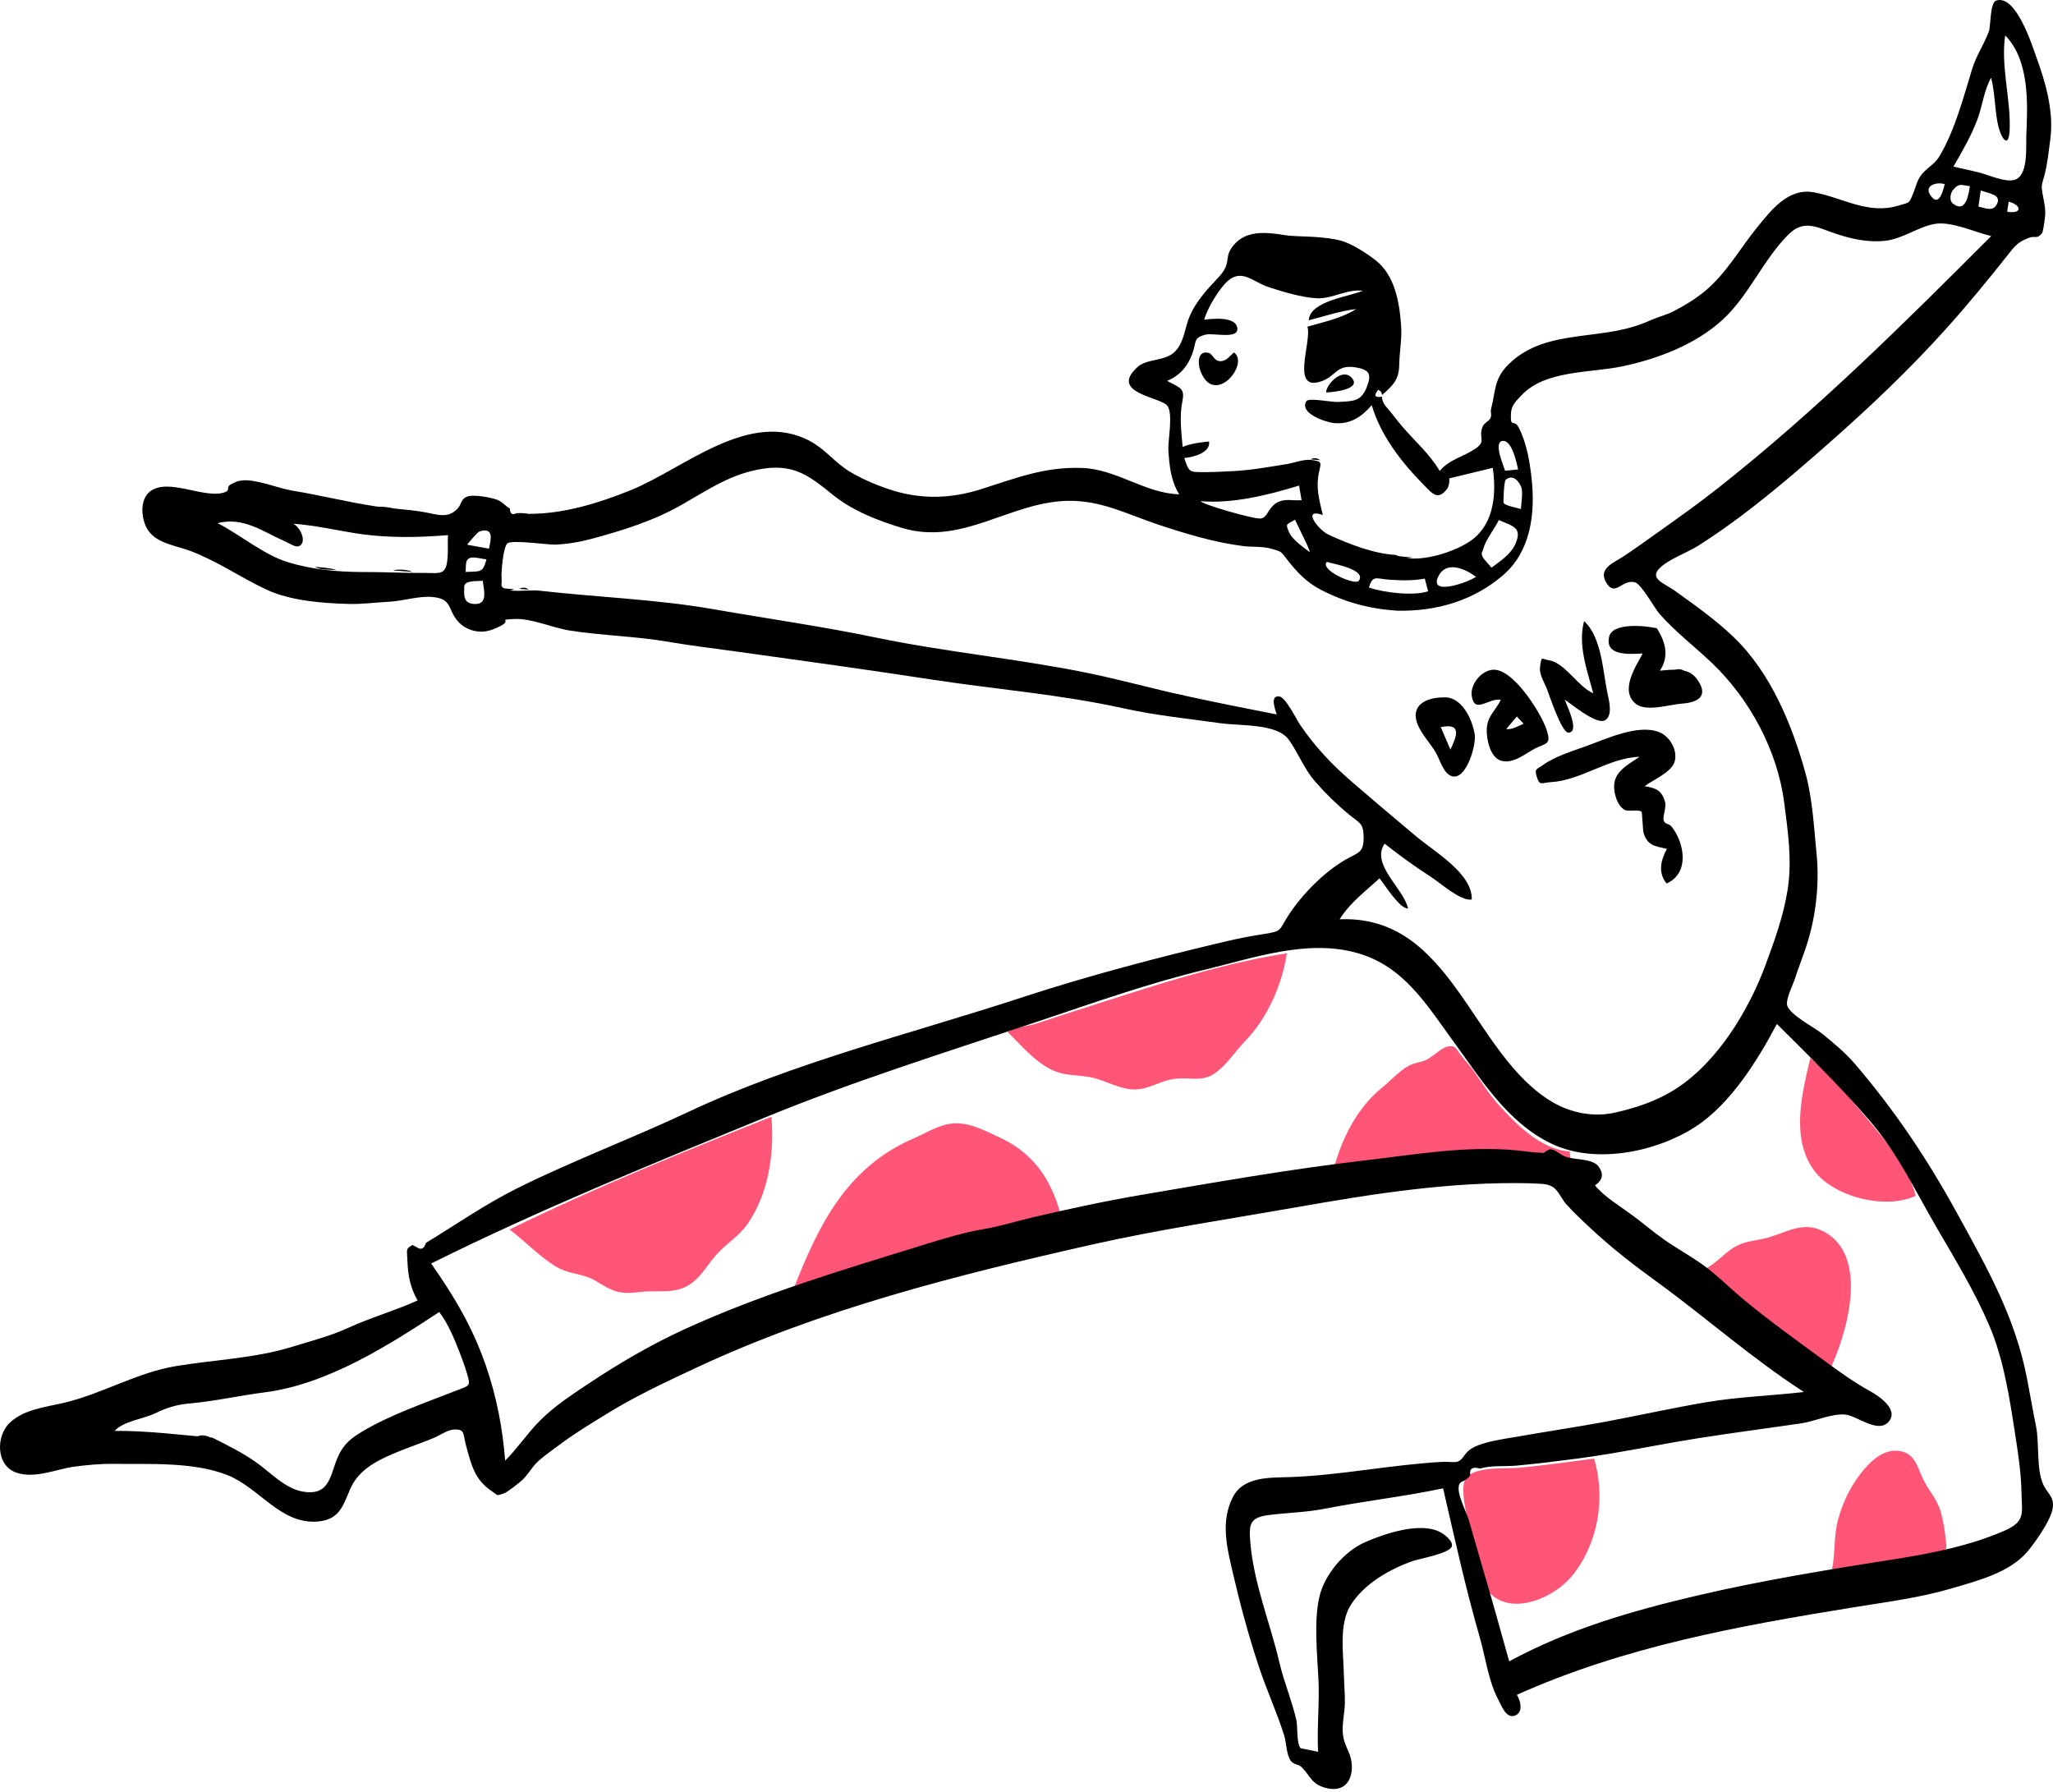 <svg width="362" height="316" viewBox="0 0 362 316" fill="none" xmlns="http://www.w3.org/2000/svg">
<path fill-rule="evenodd" clip-rule="evenodd" d="M281.096 257.172C283.144 264.108 281.838 272.201 277.147 277.906C274.117 281.591 266.912 284.887 262.868 281.05C261.06 279.334 260.295 273.461 259.522 270.721C258.812 268.2 257.623 263.533 258.151 261.419C258.92 258.337 265.061 259.049 267.932 258.78C272.337 258.365 276.711 257.736 281.096 257.172ZM339.05 260.695C340.015 262.818 341.553 264.224 342.209 266.58C342.638 268.118 342.896 269.66 343.066 271.239C343.271 273.152 343.412 273.078 342.092 273.973C340.079 275.337 334.928 275.232 332.479 275.628C329.281 276.144 326.099 276.752 322.9 277.267C323.675 274.289 323.269 271.084 324.071 268.047C324.85 265.097 326.206 262.184 328.12 259.76C329.544 257.956 331.616 255.795 334.176 255.784C337.478 255.77 337.999 258.383 339.05 260.695ZM136.033 196.898C136.523 203.281 135.614 210.079 131.983 215.565C130.446 217.888 128.206 219.138 126.389 221.138C124.286 223.453 123.145 226.314 119.822 227.304C117.678 227.944 115.162 227.503 112.933 227.791C109.233 228.269 108.14 227.75 105.02 225.835C102.779 224.459 100.196 224.717 97.832 223.208C94.999 221.399 92.531 218.82 89.847 216.771C104.91 209.392 120.44 203.108 136.033 196.898ZM176.525 200.683C182.29 203.396 185.338 208.023 186.986 213.995C171.084 217.63 155.607 222.077 139.987 227.091C144.349 215.997 149.247 205.838 161.179 200.677C163.559 199.648 166.005 198.009 168.714 198.048C171.413 198.086 174.159 199.57 176.525 200.683ZM321.565 217.13C329.76 221.444 325.595 235.229 322.731 241.349C319.086 238.668 315.265 236.057 311.706 233.446C307.816 230.593 304.319 226.92 300.77 223.67C302.649 222.69 303.87 221.131 305.617 220.012C307.346 218.904 309.061 218.824 310.998 218.391C314.708 217.562 317.71 215.1 321.565 217.13ZM257.612 186.069C258.266 186.908 259.048 187.699 259.664 188.561C261.161 190.655 262.456 192.784 264.192 194.727C267.266 198.169 271.743 202.706 276.78 203.02L276.926 204.489C275.441 204.452 274.562 203.172 273.273 203.042C272.261 202.941 270.845 203.714 269.604 203.604C265.768 203.266 261.999 203.073 258.104 203.177C250.417 203.381 242.86 204.606 235.304 205.583C236.748 200.438 239.442 195.168 243.735 191.726C245.219 190.536 246.641 188.9 248.317 187.951C249.326 187.38 250.393 187.337 251.432 186.891C252.633 186.375 254.175 184.652 255.416 184.487C256.713 184.314 256.718 184.921 257.612 186.069ZM319.213 186.537C323.245 189.775 326.344 193.882 329.66 197.769C332.661 201.288 336.728 206.309 337.796 210.839C332.473 213.343 323.344 211.051 319.911 206.419C315.677 200.707 317.752 192.756 319.213 186.537ZM226.906 168.08C226.112 173.448 223.531 179.429 219.659 183.437C217.989 185.165 216.526 187.419 214.629 188.93C212.152 190.904 210.158 189.893 207.283 190.199C204.195 190.527 202.194 192.542 198.903 191.996C196.559 191.606 194.399 190.308 192.196 189.914C189.79 189.483 187.689 189.738 185.296 188.547C182.337 187.074 179.976 184.175 177.675 181.974C178.886 181.015 181.332 180.946 182.882 180.427C184.929 179.742 186.973 179.064 189.032 178.407C193.283 177.052 197.522 175.668 201.782 174.335C209.895 171.798 218.461 169.387 226.906 168.08Z" fill="#FF5678"/>
<path fill-rule="evenodd" clip-rule="evenodd" d="M354.186 35.548L353.921 37.327C356.511 37.774 356.588 36.21 354.186 35.548ZM342.914 32.479C341.526 31.995 339.254 32.705 340.346 34.364C341.888 36.706 342.589 33.648 342.914 32.479ZM230.918 97.336C231.127 97.127 228.666 92.424 228.348 91.635C226.76 92.542 226.652 92.323 227.299 93.839C227.858 95.146 229.803 96.474 230.918 97.336ZM85.783 98.626C85.024 98.56 83.513 98.108 82.869 98.372C81.969 98.74 82.211 99.594 82.102 100.841C84.735 100.718 85.103 101.067 85.783 98.626ZM82.369 96.044C83.656 96.275 84.943 96.506 86.23 96.737C86.504 95.263 87.232 92.826 84.519 93.716C84.264 93.799 82.695 95.564 82.369 96.044ZM233.961 99.074C232.592 100.434 238.945 103.313 239.6 102.391C241.029 100.379 234.885 99.376 233.961 99.074ZM265.384 83.001C266.153 82.926 266.921 82.85 267.689 82.774C267.424 81.653 266.615 77.522 264.934 77.744C263.264 77.964 265.147 82.127 265.384 83.001ZM268.188 89.745C268.209 88.815 268.59 86.75 268.226 85.854C267.979 85.244 266.96 83.394 265.496 84.596C265.184 84.852 265.042 88.58 265.137 88.7C265.536 89.208 267.619 89.551 268.188 89.745ZM260.245 101.7C258.668 100.495 255.238 98.716 253.72 101.442C251.603 105.242 258.876 102.702 260.245 101.7ZM251.229 102.017C249.158 102.405 247.066 102.355 244.969 102.208C242.62 102.043 242.064 101.326 241.38 103.576C243.899 104.489 249.264 105.122 251.813 104.254C251.619 103.508 251.424 102.762 251.229 102.017ZM264.291 91.693C263.566 93.178 261.995 95.125 261.572 96.675C261.261 97.817 261.139 97.246 261.399 98.133C261.492 98.45 262.767 99.774 262.991 100.094C264.539 98.922 266.406 97.725 267.199 95.919C268.469 93.028 266.836 92.796 264.291 91.693ZM229.062 85.609C223.796 87.247 217.328 88.851 211.754 88.363C211.681 88.84 221.208 91.617 222.347 91.416C223.511 91.212 223.603 89.59 224.998 88.724C226.535 87.77 227.805 88.338 229.505 88.189C229.357 87.329 229.21 86.469 229.062 85.609ZM246.396 107.676C241.549 107.366 237.219 106.208 232.931 104.002C230.469 102.736 228.7 100.899 227.054 98.78C225.779 97.138 226.04 97.273 224.038 96.716C222.559 96.305 220.74 96.472 219.222 96.281C214.138 95.642 209.071 94.101 204.235 92.497C198.808 90.697 194.133 88.159 188.173 88.307C177.937 88.562 169.635 96.308 158.958 93.055C154.722 91.764 150.334 90.051 146.908 87.284C142.453 83.685 139.747 81.553 133.469 82.828C128.413 83.854 124.535 86.532 120.204 89.001C115.268 91.815 109.882 93.501 104.378 94.987C102.222 95.569 100.225 95.908 97.966 96.021C96.622 96.088 90.253 95.119 89.466 95.804C88.705 96.466 88.359 101.033 88.44 101.866C88.575 103.257 87.961 103.4 89.447 103.986C90.479 104.393 93.666 103.982 94.945 104.127C105.236 105.303 115.779 105.655 125.905 107.428C135.422 109.095 144.973 110.443 154.383 112.397C166.624 114.94 179.09 116.1 191.338 118.562C197.258 119.752 203.228 121.429 209.079 122.696C214.406 123.85 219.759 124.921 225.117 125.966C224.921 125.23 223.807 122.548 225.585 122.795C226.711 122.952 228.602 126.842 229.196 127.717C231.931 131.746 234.843 134.805 238.564 138.011C242.313 141.243 246.089 144.442 249.895 147.614C253.004 150.205 259.683 154.07 259.511 158.595C257.617 158.955 253.857 155.6 252.439 154.691C249.57 152.851 246.819 150.847 244.144 148.754C241.627 152.436 247.592 156.705 248.27 160.187C246.736 160.194 244.174 155.972 243.243 154.854C240.77 157.159 237.994 159.191 236.214 162.087C256.169 161.235 259.44 185.984 273.845 194.374C277.036 196.232 281.035 197 284.683 196.184C288.484 195.334 292.137 194.134 295.481 191.987C302.949 187.191 308.422 177.972 311.344 170.054C312.958 165.682 314.481 161.447 315.211 156.846C316.02 151.751 315.259 146.572 314.601 141.496C313.429 132.45 308.621 123.318 301.811 116.847C298.759 113.948 295.425 111.41 292.63 108.244C291.655 107.139 289.43 102.908 288.206 102.643C285.951 102.155 284.787 105.319 283.226 102.729C281.698 100.194 284.613 99.204 286.388 98.023C288.302 96.748 290.159 95.407 292.03 94.076C295.73 91.443 299.392 88.855 302.945 86.052C320.272 72.386 335.588 57.151 351.105 41.623C348.2 40.936 344.068 38.959 341.115 39.486C338.16 40.014 335.536 42.105 332.421 42.451C329.386 42.788 326.439 42.133 323.625 41.179C320.309 40.055 318.063 38.608 315.28 41.414C310.809 45.923 308.348 52.188 303.655 56.455C298.911 60.767 292.271 63.285 286.095 64.585C280.376 65.79 272.446 65.221 268.255 69.722C267.312 70.735 266.471 71.456 266.417 72.97C266.323 75.662 266.933 73.733 267.798 75.4C269.208 78.114 269.759 81.5 270.077 84.499C270.72 90.57 269.908 97.22 265.044 101.404C259.805 105.91 253.325 107.807 246.396 107.676ZM246.119 97.844C249.667 99.654 256.84 97.295 259.675 95.088C263.532 92.085 263.837 86.858 263.219 82.488C261.425 82.922 259.631 83.356 257.836 83.791C257.072 83.976 256.307 84.161 255.542 84.346C255.612 84.979 255.508 85.57 255.23 86.119C253.54 88.284 252.721 87.209 250.886 85.33C246.957 81.309 243.472 76.776 241.87 71.431C240.075 73.528 238.048 74.879 235.172 74.588C233.912 74.461 229.08 72.957 230.328 70.752C230.724 70.05 234.654 70.933 235.97 70.867C238.719 70.728 240.013 70.781 241.018 68.196C241.856 66.043 241.56 65.159 238.976 64.764C235.695 64.263 235.601 66.211 233.263 67.125C227.327 69.445 231.38 60.206 230.533 57.604C233.451 56.74 236.531 56.14 239.111 54.495C236.253 54.822 233.534 55.777 230.765 56.472C231.001 53.065 237.761 52.34 240.29 51.27C237.558 50.906 234.962 52.705 232.22 52.591C229.658 52.486 226.065 51.409 223.593 50.59C221.052 49.747 219.058 47.399 216.606 49.443C214.999 50.783 212.842 54.433 212.327 56.376C213.926 56.145 217.694 55.834 218.138 57.649C218.709 59.981 214.002 58.624 212.551 59.006C210.349 59.586 211.024 60.226 210.225 62.402C209.438 64.545 208.026 66.26 205.791 67.148C208.275 68.484 208.959 68.46 208.458 70.933C207.966 73.363 208.291 76.094 208.531 78.799C210.01 78.195 211.602 77.999 213.188 77.841C213.497 79.803 210.414 80.633 208.825 80.748C209.659 83.331 209.69 83.25 212.543 83.242C214.141 83.237 215.744 83.145 217.338 83.068C220.583 82.91 223.733 82.331 226.934 81.817C228.155 81.62 229.886 80.953 231.102 81.087C233.331 81.332 232.898 81.573 232.53 83.472C232.031 86.048 232.593 87.997 233.24 90.792C229.424 89.491 232.489 93.471 234.289 94.29C237.835 95.902 242.175 97.629 246.119 97.844ZM37.446 253.48C40.147 254.827 42.699 256.097 45.159 257.821C47.608 259.536 50.219 262.421 53.318 262.975C57.025 263.638 57.918 261.714 58.835 258.874C59.866 255.679 60.81 254.229 63.74 252.476C68.926 249.375 75 247.332 80.667 245.1C82.835 244.246 82.998 244.41 82.357 242.213C81.969 240.887 81.497 239.585 80.989 238.297C80.051 235.92 79.023 233.403 77.453 231.329C68.467 237.229 57.749 244.068 46.686 245.487C42.194 246.063 37.767 247.074 33.362 247.457C31.18 247.646 29.393 248.199 27.471 249.136C25.32 250.186 21.761 250.556 20.211 252.283C26.028 252.243 31.694 252.986 37.446 253.48ZM257.839 261.213C256.037 261.954 258.47 266.21 258.989 267.982C259.77 270.643 260.508 273.316 261.295 275.977C262.962 281.608 264.533 287.263 266.114 292.917C276.538 287.261 287.69 284.024 299.266 281.317C310.799 278.621 322.579 276.702 334.363 274.857C340.802 273.847 347.557 272.47 353.519 269.847C357.227 268.216 356.502 266.71 356.441 263.098C356.384 259.708 355.851 256.252 355.331 252.895C354.35 246.552 353.313 239.636 350.751 233.677C348.254 227.87 344.914 222.287 341.703 216.817C337.892 210.327 334.646 203.338 329.673 197.577C324.491 191.572 318.93 186.126 313.309 180.536C309.944 186.916 305.144 194.655 298.938 198.671C292.11 203.089 281.37 205.361 273.606 201.663C265.786 197.938 261.164 190.299 256.295 183.642C251.601 177.226 247.524 170.285 239.207 167.996C230.411 165.575 221.15 168.871 212.574 170.936C202.796 173.29 193.229 176.667 183.725 179.858C167.225 185.398 150.856 190.468 134.773 197.071C114.978 205.197 95.157 213.259 76.025 222.772C80.164 228.69 83.372 234.083 85.71 240.89C87.531 246.19 88.643 251.803 89.069 257.534C91.296 255.318 92.997 252.683 95.245 250.441C97.787 247.904 100.772 245.951 103.763 243.962C109.178 240.362 114.727 237.102 120.699 234.364C134.255 228.148 148.66 223.866 162.993 219.436C166.24 218.432 170.062 217.266 173.427 216.71C176.287 216.239 178.827 215.409 181.738 214.721C188.339 213.162 195.014 211.731 201.673 210.601C214.466 208.43 227.521 206.117 240.492 204.617C249.287 203.599 258.466 201.949 267.502 202.83C269.029 202.979 270.524 203.281 272.062 203.233C272.491 203.22 273.001 202.586 273.445 202.629C274.299 202.714 275.212 203.668 276.083 203.953C278.05 204.595 280.906 204.196 281.977 205.815C282.835 207.112 282.521 208.139 281.243 208.993C282.78 210.946 285.789 212.745 287.85 214.28C289.702 215.661 291.449 217.146 293.317 218.476C295.324 219.906 297.755 221.255 299.857 222.714C302.599 224.616 304.941 227.053 307.53 229.188C312.177 233.019 316.841 236.355 321.739 239.946C324.376 241.88 326.89 243.701 329.755 245.284C331.322 246.149 334.873 248.519 333.02 250.671C331.17 252.818 327.461 249.643 325.441 249.415C323.116 249.151 319.98 250.603 317.661 250.944C311.523 251.846 305.367 252.639 299.227 253.613C292.22 254.725 285.285 256.226 278.245 257.15C274.609 257.627 270.973 258.088 267.318 258.416C265.432 258.586 262.767 258.332 260.995 258.933C259.655 258.544 259.071 258.924 259.245 260.075C258.917 260.613 258.448 260.992 257.839 261.213ZM63.652 100.855C67.487 100.83 71.29 101.051 75.128 101.018C76.606 101.005 77.878 101.304 78.476 100.283C79.207 99.036 78.87 95.779 78.995 94.351C74.513 94.71 70.4 94.821 65.925 94.43C61.132 94.01 56.48 92.643 51.669 92.347C52.695 92.736 53.868 94.852 53.2 95.882C52.534 96.907 51.447 95.982 50.393 95.518C46.323 93.725 42.933 91.077 38.362 92.235C42.571 94.406 46.565 97.887 50.96 99.183C55.105 100.405 59.286 100.822 63.652 100.855ZM348.422 30.28C350.288 30.629 353.929 32.491 355.603 31.553C357.647 30.407 357.218 25.76 357.292 23.951C357.521 18.392 357.944 10.743 353.571 6.237C352.778 11.578 354.492 17.164 354.37 22.565C354.277 26.618 352.746 24.405 352.205 21.536C351.709 18.912 351.763 16.323 351.088 13.712C349.848 15.826 349.559 18.696 348.684 21.03C347.58 23.974 346.02 26.644 344.447 29.372C345.776 29.661 347.099 29.966 348.422 30.28ZM81.858 103.325C81.835 104.882 81.613 106.345 83.562 106.488C86.142 106.677 85.296 104.049 85.132 102.39C84.204 102.515 82.078 102.257 81.858 103.325ZM347.343 32.821C345.726 32.621 345.48 32.255 344.454 33.386C343.803 34.103 343.74 35.405 344.305 35.856C346.756 37.817 347.143 33.921 347.343 32.821ZM348.856 36.43C350.115 36.677 351.347 37.347 352.054 36.099C353.091 34.269 350.612 34.116 349.254 33.573C349.121 34.525 348.989 35.477 348.856 36.43ZM269.748 208.627C255.829 208.298 242.116 210.479 228.453 212.879C216.368 215.003 204.371 216.772 192.552 219.436C168.731 224.807 144.871 230.816 122.761 241.152C117.39 243.663 112.026 246.173 107.074 249.227C104.414 250.869 101.703 252.492 99.183 254.343C97.798 255.361 96.364 256.365 95.064 257.481C93.874 258.503 93.199 259.913 92.13 260.913C91.626 261.384 89.458 263.123 88.815 263.319C87.433 263.739 87.981 263.773 86.584 262.818C83.665 260.823 83.08 258.163 82.2 254.964C81.581 252.712 82.056 251.965 80.022 252.042C78.987 252.081 77.428 253.133 76.469 253.531C73.37 254.818 70.022 255.842 67.048 257.377C64.644 258.617 62.72 260.212 61.691 262.669C60.474 265.569 59.768 267.937 56.078 268.262C49.497 268.842 45.716 262.281 40.088 260.074C34.07 257.712 26.388 258.177 20.034 258.101C17.719 258.073 15.199 258.296 12.991 258.608C9.872 259.049 6.181 260.743 2.944 259.666C-0.782 258.427 -0.726 253.134 1.742 250.83C4.324 248.422 8.154 248.092 11.456 247.293C18.131 245.677 24.201 241.994 31.015 240.863C37.792 239.738 44.973 239.493 51.58 237.443C54.947 236.398 58.218 235.582 61.417 234.112C65.403 232.28 69.695 231.088 73.632 229.287C72.278 226.907 71.911 224.699 71.828 222.033C71.773 220.253 71.484 220.252 72.719 219.507C72.964 219.633 73.208 219.76 73.453 219.888C74.23 220.439 74.782 220.187 75.113 219.132C80.578 215.818 85.628 212.257 91.458 209.379C101.237 204.55 111.589 200.65 121.365 196.051C139.938 187.313 160.625 182.272 180.164 175.871C191.984 171.999 204.087 168.827 216.198 165.971C218.321 165.47 220.437 165.056 222.595 164.723C226.251 164.161 225.386 164.127 227.23 161.315C229.596 157.707 233.351 153.858 237.163 151.622C239.514 150.243 240.516 150.45 240.443 147.433C240.387 145.128 239.754 145.151 237.869 143.608C235.737 141.862 233.756 139.925 231.956 137.866C229.9 135.517 228.98 132.854 227.261 130.439C225.182 127.52 218.753 128.015 215.154 127.507C209.518 126.711 203.788 126.142 198.236 124.913C187.024 122.432 175.753 121.564 164.401 119.829C152.99 118.085 141.582 116.495 130.17 114.915C126.073 114.348 121.924 113.861 117.849 113.158C112.146 112.173 106.143 112.074 100.356 111.153C97.377 110.679 93.728 108.996 90.731 109.139C87.514 109.294 90.39 109.258 88.275 110.364C87.325 110.861 86.226 111.305 85.132 111.362C83.408 111.453 81.671 110.715 80.616 109.398C78.858 107.205 79.706 105.524 76.123 105.248C73.765 105.066 71.013 105.976 68.616 106.095C66.268 106.213 63.827 106.554 61.478 106.485C56.78 106.346 51.182 105.933 46.916 103.925C42.395 101.798 38.361 98.96 33.605 97.151C31.219 96.242 27.823 95.857 26.224 93.662C24.888 91.829 24.475 88.101 26.523 86.598C29.664 84.292 35.755 87.781 39.231 86.91C41.008 86.464 39.541 85.928 40.885 85.307C41.718 84.922 41.593 84.864 42.581 84.725C45.017 84.38 49.007 86.086 51.483 86.492C56.37 87.29 61.215 88.509 66.098 89.256C68.886 89.682 71.72 89.789 74.514 90.243C76.948 90.638 78.948 91.591 80.714 89.637C81.458 88.812 81.231 87.963 82.424 87.533C83.495 87.148 86.57 87.7 87.604 88.097C88.733 88.53 88.986 89.154 89.894 89.647C89.917 90.582 90.31 90.861 91.073 90.486C91.783 90.432 92.491 90.47 93.196 90.599C99.398 90.625 105.572 88.7 111.213 86.428C120.562 82.662 132.169 72.002 142.892 77.801C145.53 79.227 147.261 81.606 149.83 83.152C152.112 84.524 155.03 85.753 157.595 86.527C162.723 88.074 167.819 87.88 172.898 86.279C179.091 84.326 184.078 82.28 190.752 82.505C196.936 82.712 201.871 86.981 207.928 87.151C206.448 84.775 206.174 82.045 206.018 79.349C205.916 77.586 206.9 72.97 205.833 71.543C204.656 69.967 195.458 69.329 200.588 64.702C202.267 63.187 205.366 63.736 207.102 62.062C208.855 60.374 208.889 57.733 209.824 55.625C210.881 53.24 212.625 51.27 214.412 49.367C215.169 48.561 215.68 48.049 216.111 47.081C216.611 45.956 216.278 45.007 217.077 43.822C219.776 39.824 224.482 41.216 228.579 41.748C231.062 42.072 234.07 41.763 236.48 42.441C238.417 42.986 240.936 44.637 242.512 45.849C245.984 48.519 246.791 53.446 247.059 57.483C247.215 59.846 246.755 62.073 246.717 64.428C246.677 66.893 245.607 68.01 243.683 69.644C243.647 69.189 243.425 68.884 243.015 68.729C242.177 69.76 242.392 70.162 243.66 69.937C243.708 70.553 243.928 71.107 244.32 71.599C245.368 72.763 246.271 74.05 247.292 75.237C249.526 77.833 252.132 80.086 253.851 83.032C255.653 80.936 257.947 80.592 260.097 79.145C262.188 77.739 260.626 77.32 261.402 75.286C261.713 74.471 262.53 74.327 262.817 73.697C263.089 73.098 262.758 72.721 262.926 72.064C263.762 68.801 263.415 66.779 266.021 64.221C269.507 60.8 273.803 59.896 278.595 59.246C283.376 58.598 286.771 58.367 291.021 56.478C292.496 55.823 293.89 55.524 295.291 54.78C297.184 53.775 298.947 52.714 300.592 51.357C304.416 48.203 306.794 43.81 309.885 40.02C312.36 36.988 315.344 33.105 319.812 33.906C324.892 34.817 329.369 37.905 334.778 36.24C336.784 35.623 336.567 36.002 337.363 34.057C337.628 33.409 337.799 32.757 338.056 32.12C339.021 29.736 340.867 29.438 342.013 27.497C344.716 22.916 346.198 17.202 347.737 12.174C348.453 9.839 349.838 7.814 350.683 5.575C351.036 4.639 350.876 0.469 351.972 0.103C355.509 -1.075 358.371 8.186 359.016 9.938C360.701 14.516 362.186 19.681 361.52 24.583C361.247 26.602 361.029 28.942 360.488 30.919C359.997 32.715 359.891 32.596 360.172 34.224C360.457 35.878 360.797 36.871 360.552 38.605C360.484 39.09 360.263 40.88 360.054 41.127C359.085 42.28 358.954 41.474 357.748 41.935C355.797 42.68 355.315 43.321 353.934 45.069C350.481 49.438 346.877 53.82 343.146 57.968C336.6 65.245 329.716 71.768 322.369 78.239C315.157 84.591 307.618 91.035 299.432 96.223C297.443 97.485 294.173 98.591 292.572 100.245C290.818 102.057 293.477 102.843 295.274 104.129C298.846 106.681 302.519 109.295 305.634 112.272C312.274 118.618 316.066 127.967 318.392 136.457C319.603 140.876 319.851 145.941 320.31 150.517C320.847 155.884 320.182 161.758 318.489 166.864C317.847 168.801 317.091 170.698 316.468 172.642C316.181 173.538 314.773 176.319 315.155 177.352C315.786 179.059 319.936 181.133 321.385 182.32C323.366 183.943 325.393 185.621 327.053 187.555C334.114 195.782 339.888 204.417 345.075 213.882C350.35 223.509 355.33 232.196 357.411 243.016C357.955 245.843 358.439 248.674 359.011 251.497C359.625 254.534 359.031 258.916 360.261 261.691C361.021 263.408 362.444 263.949 361.865 266.322C361.363 268.374 358.816 272.018 357.432 273.634C354.28 277.314 348.525 278.763 343.981 280.097C338.466 281.716 332.568 282.462 326.89 283.383C306.435 286.7 286.388 290.323 267.455 298.824C268.091 299.753 268.606 301.759 267.313 302.398C265.596 303.247 264.753 300.725 264.162 299.611C262.443 296.367 261.93 292.171 260.903 288.617C258.397 279.946 256.495 271.184 254.454 262.418C247.492 263.884 240.442 264.663 233.515 266.022C230.32 266.649 227.083 266.707 223.865 267.103C220.411 267.527 220.19 268.615 220.462 271.912C221.064 279.181 223.966 286.155 225.621 293.224C226.425 296.652 227.831 299.917 228.595 303.329C228.844 304.44 228.574 307.431 229.358 308.26C229.324 308.225 231.996 308.755 232.417 308.861C232.19 304.567 232.693 300.354 232.478 296.068C232.258 291.64 231.652 285.833 232.642 281.544C233.542 277.645 236.977 273.522 240.768 271.876C244.07 270.442 250.624 268.142 254.189 270.268C254.816 270.642 256.325 271.8 255.973 272.698C255.497 273.911 250.22 274.841 249.148 275.216C244.953 276.686 240.516 279.262 238.166 282.997C236.051 286.358 236.897 291.552 236.967 295.406C237.007 297.596 237.29 299.63 237.025 301.812C236.65 304.901 236.454 306.019 237.717 308.685C239.197 311.809 238.283 316.374 233.85 315.25C231.198 314.579 231.092 313.132 229.496 311.558C228.892 310.963 228.213 311.226 227.621 310.475C226.828 309.468 226.832 307.24 226.431 305.969C225.147 301.9 223.329 297.945 221.971 293.852C220.144 288.348 218.65 282.777 217.34 277.143C216.323 272.762 215.22 268.326 217.335 264.063C219.212 260.278 223.81 260.56 227.622 260.424C236.451 260.109 245.576 258.195 254.585 257.733C255.233 257.699 256.585 257.921 257.166 257.651C257.969 257.278 258.272 256.194 259.311 255.501C261.297 254.176 265.224 253.715 267.518 253.308C272.722 252.384 277.898 251.634 283.07 250.671C289.017 249.563 294.909 248.239 300.862 247.232C306.561 246.268 312.318 246.086 318.085 245.431C308.936 239.529 300.877 232.336 292.074 225.942C287.992 222.977 284.209 220.061 280.545 216.633C279.019 215.206 277.51 213.818 276.125 212.262C275.39 211.437 274.742 209.861 273.808 209.286C272.634 208.562 271.296 208.756 269.748 208.627Z" fill="black"/>
<path fill-rule="evenodd" clip-rule="evenodd" d="M236.164 42.484C233.137 42.22 229.669 42.201 226.731 41.528C229.326 41.752 233.788 41.606 236.164 42.484Z" fill="black"/>
<path fill-rule="evenodd" clip-rule="evenodd" d="M69.812 89.777C68.525 89.664 67.237 89.55 65.949 89.436C67.264 89.245 68.549 89.389 69.812 89.777Z" fill="black"/>
<path fill-rule="evenodd" clip-rule="evenodd" d="M149.117 117.802C149.977 117.876 150.837 117.95 151.692 118.025C150.83 117.951 149.973 117.877 149.117 117.802Z" fill="black"/>
<path fill-rule="evenodd" clip-rule="evenodd" d="M236.797 295.688C236.834 294.681 236.872 293.674 236.91 292.67C236.872 293.677 236.834 294.682 236.797 295.688Z" fill="black"/>
<path fill-rule="evenodd" clip-rule="evenodd" d="M232.073 303.494C232.058 304.214 232.043 304.935 232.028 305.653C232.043 304.931 232.058 304.212 232.073 303.494Z" fill="black"/>
<path fill-rule="evenodd" clip-rule="evenodd" d="M128.197 114.639C128.769 114.712 129.341 114.784 129.909 114.857C129.335 114.784 128.766 114.712 128.197 114.639Z" fill="black"/>
<path fill-rule="evenodd" clip-rule="evenodd" d="M225.013 41.384C224.297 41.324 223.581 41.264 222.866 41.204C223.582 41.264 224.298 41.324 225.013 41.384Z" fill="black"/>
<path fill-rule="evenodd" clip-rule="evenodd" d="M232.199 292.258C232.179 292.978 232.158 293.698 232.138 294.415C232.158 293.695 232.179 292.976 232.199 292.258Z" fill="black"/>
<path fill-rule="evenodd" clip-rule="evenodd" d="M124.761 114.361C125.334 114.419 125.908 114.477 126.476 114.534C125.901 114.476 125.331 114.418 124.761 114.361Z" fill="black"/>
<path fill-rule="evenodd" clip-rule="evenodd" d="M133.738 115.586C134.312 115.639 134.886 115.692 135.454 115.745C134.878 115.692 134.308 115.639 133.738 115.586Z" fill="black"/>
<path fill-rule="evenodd" clip-rule="evenodd" d="M227.482 260.382C226.76 260.387 226.039 260.391 225.318 260.395C226.039 260.391 226.761 260.386 227.482 260.382Z" fill="black"/>
<path fill-rule="evenodd" clip-rule="evenodd" d="M202.476 125.933C202.907 125.968 203.338 126.003 203.765 126.039C203.332 126.005 202.904 125.969 202.476 125.933Z" fill="black"/>
<path fill-rule="evenodd" clip-rule="evenodd" d="M232.482 299.636C232.433 300.209 232.382 300.783 232.333 301.354C232.383 300.78 232.433 300.208 232.482 299.636Z" fill="black"/>
<path fill-rule="evenodd" clip-rule="evenodd" d="M269.628 208.804C270.059 208.841 270.49 208.876 270.916 208.913C270.484 208.878 270.056 208.841 269.628 208.804Z" fill="black"/>
<path fill-rule="evenodd" clip-rule="evenodd" d="M52.365 86.496C51.797 86.389 51.23 86.283 50.662 86.176C51.23 86.283 51.797 86.389 52.365 86.496Z" fill="black"/>
<path fill-rule="evenodd" clip-rule="evenodd" d="M263.582 208.688C263.868 208.725 264.155 208.763 264.438 208.799C264.15 208.762 263.866 208.725 263.582 208.688Z" fill="black"/>
<path fill-rule="evenodd" clip-rule="evenodd" d="M204.244 71.12C204.529 71.164 204.816 71.207 205.097 71.252C204.81 71.207 204.527 71.164 204.244 71.12Z" fill="black"/>
<path fill-rule="evenodd" clip-rule="evenodd" d="M319.873 161.074C319.91 160.644 319.947 160.214 319.985 159.786C319.948 160.216 319.91 160.645 319.873 161.074Z" fill="black"/>
<path fill-rule="evenodd" clip-rule="evenodd" d="M217.464 127.675C217.751 127.699 218.039 127.723 218.322 127.748C218.033 127.723 217.749 127.699 217.464 127.675Z" fill="black"/>
<path fill-rule="evenodd" clip-rule="evenodd" d="M100.365 111.382C100.654 111.401 100.941 111.42 101.225 111.44C100.936 111.421 100.651 111.401 100.365 111.382Z" fill="black"/>
<path fill-rule="evenodd" clip-rule="evenodd" d="M55.514 99.939C56.844 100.056 58.083 100.103 59.358 100.508C58.108 100.413 56.63 100.558 55.514 99.939Z" fill="black"/>
<path fill-rule="evenodd" clip-rule="evenodd" d="M69.301 100.575C70.229 100.306 71.781 100.42 72.739 100.827C71.593 100.743 70.447 100.659 69.301 100.575Z" fill="black"/>
<path fill-rule="evenodd" clip-rule="evenodd" d="M246.012 98.026C247.014 98.11 248.016 98.195 249.018 98.279C247.988 98.525 246.979 98.531 246.012 98.026Z" fill="black"/>
<path fill-rule="evenodd" clip-rule="evenodd" d="M347.328 32.666C346.613 32.575 345.898 32.485 345.189 32.394C345.905 32.484 346.616 32.575 347.328 32.666Z" fill="black"/>
<path fill-rule="evenodd" clip-rule="evenodd" d="M34.744 253.287C35.646 252.866 36.485 253.159 37.32 253.509C36.461 253.434 35.603 253.361 34.744 253.287Z" fill="black"/>
<path fill-rule="evenodd" clip-rule="evenodd" d="M88.474 100.6C88.46 101.321 88.447 102.041 88.433 102.759C88.447 102.038 88.46 101.319 88.474 100.6Z" fill="black"/>
<path fill-rule="evenodd" clip-rule="evenodd" d="M61.502 100.717C62.223 100.715 62.944 100.713 63.665 100.711C62.944 100.713 62.223 100.715 61.502 100.717Z" fill="black"/>
<path fill-rule="evenodd" clip-rule="evenodd" d="M246.463 107.698C245.888 107.661 245.312 107.624 244.743 107.586C245.32 107.623 245.892 107.66 246.463 107.698Z" fill="black"/>
<path fill-rule="evenodd" clip-rule="evenodd" d="M87.11 244.526C87.109 245.248 87.107 245.969 87.106 246.689C87.107 245.967 87.109 245.247 87.11 244.526Z" fill="black"/>
<path fill-rule="evenodd" clip-rule="evenodd" d="M211.372 123.144C212.081 123.276 212.791 123.406 213.5 123.538C212.79 123.406 212.081 123.275 211.372 123.144Z" fill="black"/>
<path fill-rule="evenodd" clip-rule="evenodd" d="M64.652 94.377C64.077 94.346 63.5 94.314 62.93 94.285C63.507 94.317 64.08 94.347 64.652 94.377Z" fill="black"/>
<path fill-rule="evenodd" clip-rule="evenodd" d="M206.692 122.249C207.402 122.379 208.11 122.509 208.821 122.639C208.094 122.605 207.324 122.834 206.692 122.249Z" fill="black"/>
<path fill-rule="evenodd" clip-rule="evenodd" d="M71.52 94.986C71.088 94.963 70.656 94.939 70.228 94.915C70.661 94.939 71.091 94.962 71.52 94.986Z" fill="black"/>
<path fill-rule="evenodd" clip-rule="evenodd" d="M195.247 119.567C195.956 119.7 196.665 119.834 197.375 119.967C196.665 119.834 195.956 119.7 195.247 119.567Z" fill="black"/>
<path fill-rule="evenodd" clip-rule="evenodd" d="M348.72 36.528C349.43 36.663 350.139 36.799 350.848 36.935C350.138 36.799 349.43 36.663 348.72 36.528Z" fill="black"/>
<path fill-rule="evenodd" clip-rule="evenodd" d="M169.24 115.224C169.955 115.294 170.67 115.365 171.385 115.436C170.67 115.365 169.955 115.294 169.24 115.224Z" fill="black"/>
<path fill-rule="evenodd" clip-rule="evenodd" d="M348.387 30.449C349.096 30.581 349.806 30.712 350.515 30.844C349.806 30.712 349.096 30.581 348.387 30.449Z" fill="black"/>
<path fill-rule="evenodd" clip-rule="evenodd" d="M88.49 103.725C89.207 103.773 89.925 103.822 90.641 103.87C89.897 104.248 89.183 104.159 88.49 103.725Z" fill="black"/>
<path fill-rule="evenodd" clip-rule="evenodd" d="M230.495 60.252C230.549 59.679 230.602 59.106 230.655 58.535C230.602 59.109 230.548 59.681 230.495 60.252Z" fill="black"/>
<path fill-rule="evenodd" clip-rule="evenodd" d="M230.308 62.398C230.361 61.825 230.413 61.252 230.467 60.682C230.414 61.256 230.361 61.827 230.308 62.398Z" fill="black"/>
<path fill-rule="evenodd" clip-rule="evenodd" d="M232.619 167.051C232.187 167.023 231.756 166.995 231.329 166.968C231.762 166.996 232.191 167.023 232.619 167.051Z" fill="black"/>
<path fill-rule="evenodd" clip-rule="evenodd" d="M270.136 87.079C270.07 87.65 270.004 88.222 269.938 88.791C270.004 88.219 270.07 87.649 270.136 87.079Z" fill="black"/>
<path fill-rule="evenodd" clip-rule="evenodd" d="M279.369 196.351C280.09 196.344 280.812 196.335 281.534 196.328C280.811 196.335 280.09 196.344 279.369 196.351Z" fill="black"/>
<path fill-rule="evenodd" clip-rule="evenodd" d="M231.065 80.989C231.669 80.677 232.242 80.709 232.782 81.137C232.209 81.088 231.637 81.038 231.065 80.989Z" fill="black"/>
<path fill-rule="evenodd" clip-rule="evenodd" d="M235.93 74.816C235.645 74.771 235.359 74.726 235.077 74.681C235.364 74.727 235.647 74.771 235.93 74.816Z" fill="black"/>
<path fill-rule="evenodd" clip-rule="evenodd" d="M238.696 161.875C239.262 161.991 239.829 162.106 240.396 162.222C239.829 162.106 239.262 161.991 238.696 161.875Z" fill="black"/>
<path fill-rule="evenodd" clip-rule="evenodd" d="M219.131 207.508C219.708 207.495 220.286 207.482 220.864 207.468C220.286 207.481 219.709 207.495 219.131 207.508Z" fill="black"/>
<path fill-rule="evenodd" clip-rule="evenodd" d="M206.81 209.895C207.388 209.879 207.966 209.862 208.544 209.846C207.966 209.862 207.389 209.879 206.81 209.895Z" fill="black"/>
<path fill-rule="evenodd" clip-rule="evenodd" d="M201.544 210.751C202.123 210.722 202.703 210.694 203.282 210.665L201.544 210.751Z" fill="black"/>
<path fill-rule="evenodd" clip-rule="evenodd" d="M196.281 211.582L198.017 211.508C197.438 211.533 196.859 211.557 196.281 211.582Z" fill="black"/>
<path fill-rule="evenodd" clip-rule="evenodd" d="M307.311 252.734C306.878 252.714 306.445 252.694 306.019 252.673C306.453 252.694 306.882 252.714 307.311 252.734Z" fill="black"/>
<path fill-rule="evenodd" clip-rule="evenodd" d="M325.751 41.969C325.462 41.953 325.174 41.937 324.89 41.921C325.179 41.938 325.465 41.953 325.751 41.969Z" fill="black"/>
<path fill-rule="evenodd" clip-rule="evenodd" d="M69.37 94.831C69.084 94.797 68.797 94.765 68.514 94.733C68.802 94.765 69.086 94.798 69.37 94.831Z" fill="black"/>
<path fill-rule="evenodd" clip-rule="evenodd" d="M190.6 118.302C191.166 118.419 191.733 118.535 192.299 118.652C191.732 118.535 191.166 118.419 190.6 118.302Z" fill="black"/>
<path fill-rule="evenodd" clip-rule="evenodd" d="M125.798 107.459C126.365 107.564 126.933 107.669 127.5 107.774C126.933 107.669 126.365 107.564 125.798 107.459Z" fill="black"/>
<path fill-rule="evenodd" clip-rule="evenodd" d="M81.754 103.472C81.752 103.905 81.75 104.338 81.748 104.769C81.75 104.336 81.752 103.904 81.754 103.472Z" fill="black"/>
<path fill-rule="evenodd" clip-rule="evenodd" d="M75.743 101.102C76.321 101.085 76.899 101.067 77.478 101.05C76.9 101.068 76.321 101.085 75.743 101.102Z" fill="black"/>
<path fill-rule="evenodd" clip-rule="evenodd" d="M91.51 103.82C92.106 103.576 92.691 103.472 93.228 103.956C92.656 103.911 92.083 103.865 91.51 103.82Z" fill="black"/>
<path fill-rule="evenodd" clip-rule="evenodd" d="M289.985 138.616C292.06 138.936 293.041 139.404 293.602 141.416C293.863 142.349 293.112 144.103 293.365 144.692C293.702 145.473 294.204 145.059 294.791 145.8C296.935 148.509 298.054 153.901 293.868 155.77C292.299 153.861 292.845 151.644 293.92 149.671C291.659 149.149 290.487 149.07 289.789 146.807C289.706 146.536 289.536 143.212 289.467 143.14C288.999 142.652 287.107 143.145 286.458 142.781C285.025 141.976 284.349 139.283 284.71 137.768C285.206 135.678 287.415 134.611 289.094 133.439C283.707 133.571 278.755 137.639 273.368 137.911C271.871 137.986 271.494 138.653 270.974 136.963C270.513 135.462 271.012 135.657 272.028 134.911C274.042 133.433 277.132 132.459 279.51 131.616C282.965 130.392 288.922 127.523 292.662 129.127C294.529 129.927 295.854 132.381 295.281 134.298C294.723 136.169 291.5 137.491 289.985 138.616Z" fill="black"/>
<path fill-rule="evenodd" clip-rule="evenodd" d="M292.141 110.768C293.683 113.17 294.36 115.708 292.692 118.244C295.063 118.05 297.702 117.617 299.247 119.762C301.48 122.863 299.172 123.879 296.569 124.056C294.479 124.198 290.331 125.547 288.499 124.138C285.489 121.822 288.485 117.438 289.645 115.219C287.732 115.28 282.904 115.845 283.736 112.264C284.337 109.683 290.263 110.337 292.141 110.768Z" fill="black"/>
<path fill-rule="evenodd" clip-rule="evenodd" d="M267.463 126.33L265.597 128.527C266.541 128.738 267.825 127.937 268.658 127.599C268.259 127.176 267.861 126.753 267.463 126.33ZM264.628 123.37C262.41 123.059 260.016 125.957 259.506 122.719C259.208 120.821 260.984 118.391 263.073 118.099C266.717 117.59 271.812 125.853 272.722 128.701C273.562 131.326 272.667 130.963 270.739 131.935C269.071 132.777 266.901 134.731 264.735 134.139C262.754 133.598 262.143 130.425 262.152 128.772C262.166 126.223 263.698 125.403 264.628 123.37Z" fill="black"/>
<path fill-rule="evenodd" clip-rule="evenodd" d="M275.916 123.36C276.251 124.385 278.671 129.174 276.524 129.163C275.33 129.157 273.079 122.245 272.757 121.454C272.315 120.369 271.386 118.873 271.55 117.644C271.833 115.518 271.714 116.189 273.155 116.42C275.963 116.872 278.284 121.145 280.937 122.229C279.838 118.149 278.19 113.676 279.318 109.51C282.479 112.431 282.616 118.449 283.482 122.446C283.746 123.663 284.373 126.155 283.042 126.979C281.535 127.912 276.933 124.008 275.916 123.36Z" fill="black"/>
<path fill-rule="evenodd" clip-rule="evenodd" d="M255.744 132.159C256.792 129.96 257.918 127.387 254.049 128.201C254.614 129.521 255.179 130.84 255.744 132.159ZM254.491 122.96C257.81 122.697 259.698 127.052 260.042 129.584C260.316 131.603 258.215 138.649 255.382 136.522C254.326 135.73 253.733 133.563 253.042 132.468C252.096 130.968 250.771 129.538 250.053 127.925C248.533 124.509 251.259 122.969 254.491 122.96Z" fill="black"/>
<path fill-rule="evenodd" clip-rule="evenodd" d="M254.638 123.031C253.916 123.04 253.194 123.05 252.473 123.06C253.195 123.05 253.917 123.04 254.638 123.031Z" fill="black"/>
<path fill-rule="evenodd" clip-rule="evenodd" d="M292.46 110.996C291.894 110.867 291.329 110.737 290.763 110.608C291.329 110.737 291.894 110.867 292.46 110.996Z" fill="black"/>
<path fill-rule="evenodd" clip-rule="evenodd" d="M297.009 118.333C296.436 118.282 295.864 118.23 295.292 118.178C295.897 117.866 296.469 117.923 297.009 118.333Z" fill="black"/>
<path fill-rule="evenodd" clip-rule="evenodd" d="M217.587 62.15C220.383 64.157 214.194 71.674 211.742 65.58C211.058 63.879 211.271 61.767 213.076 62.208C213.889 62.406 214.001 63.632 215.129 63.678C216.248 63.723 216.797 62.762 217.587 62.15Z" fill="black"/>
<path fill-rule="evenodd" clip-rule="evenodd" d="M233.829 69.195C233.873 67.692 236.76 64.706 238.405 66.679C240.056 68.659 235.078 69.148 233.829 69.195Z" fill="black"/>
</svg>
